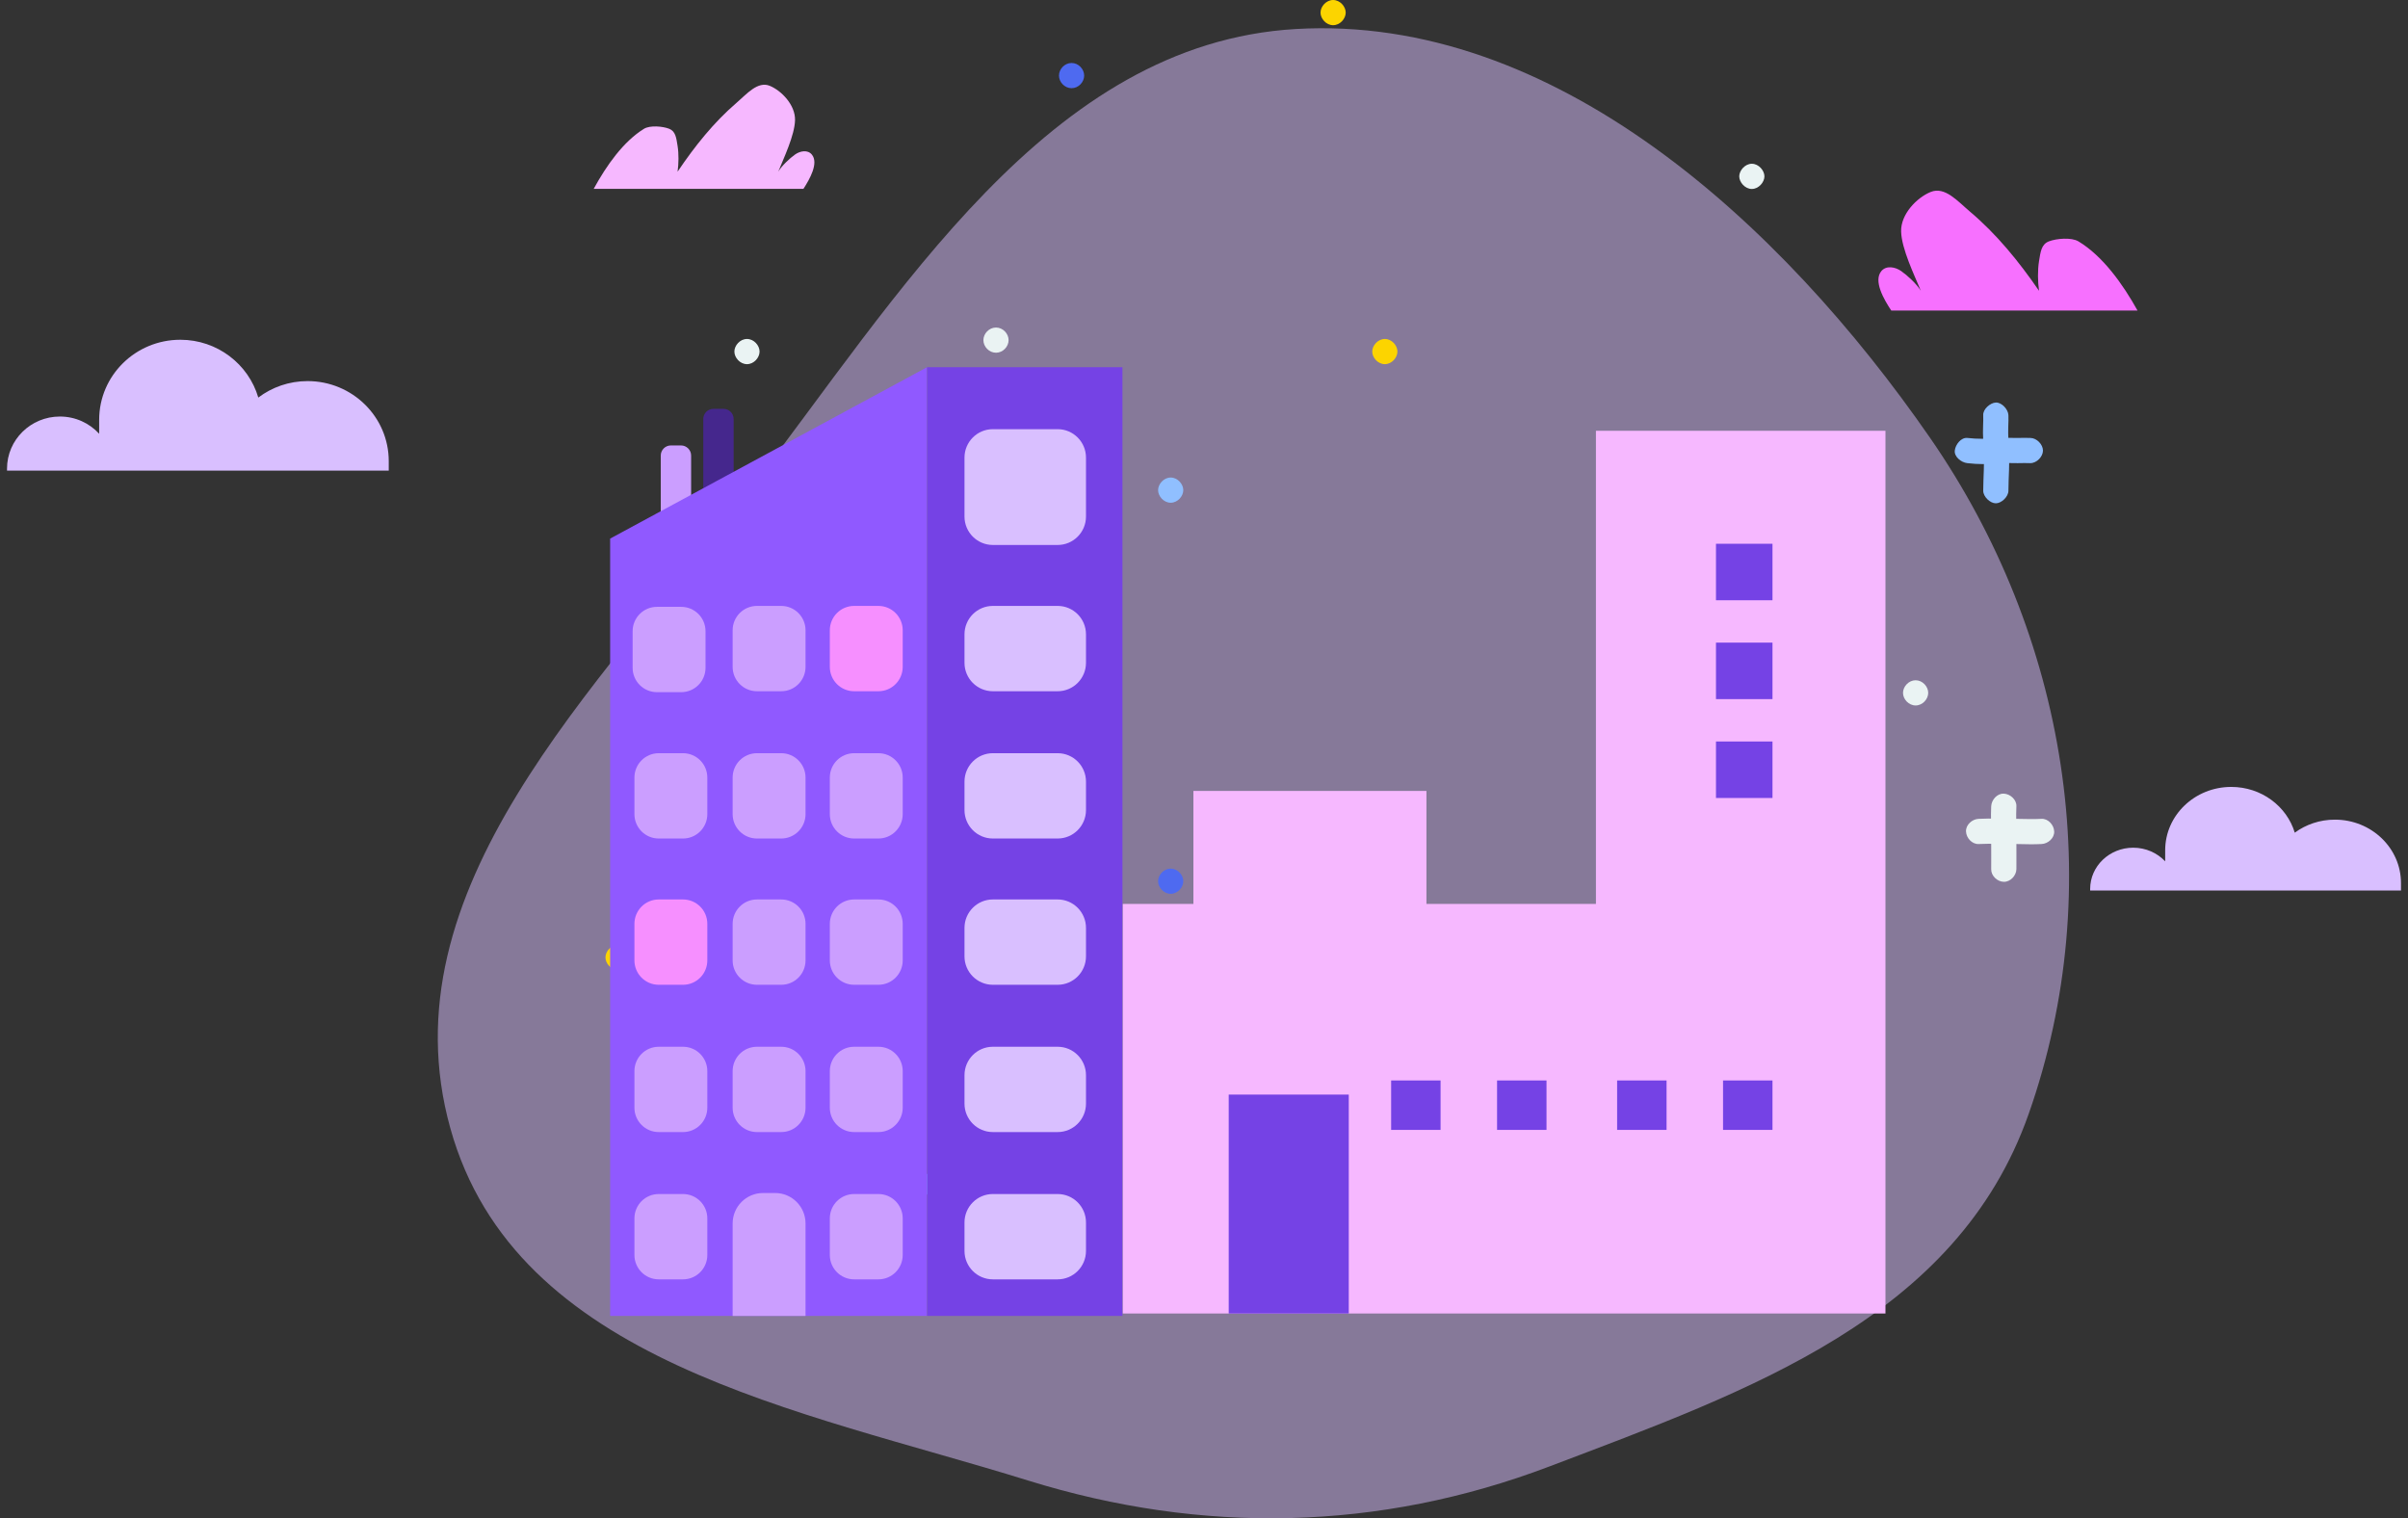 <svg width="249" height="157" viewBox="0 0 249 157" fill="none" xmlns="http://www.w3.org/2000/svg">
<rect x="0" y="0" width="249" height="157" fill="#333333" stroke="none"/>
<g opacity="0.5">
<path fill-rule="evenodd" clip-rule="evenodd" d="M133.996 3C160.668 1.444 184.202 23.062 199.568 45.26C213.716 65.698 218.056 91.683 209.768 115.206C202.339 136.29 180.875 143.794 160.224 151.637C142.582 158.337 124.323 158.686 106.31 153.094C82.616 145.739 53.306 140.878 46.566 116.664C39.699 91.993 61.605 71.274 77.166 51.089C93.009 30.539 108.341 4.497 133.996 3Z" fill="#D9BFFF"/>
</g>
<path d="M204.599 87.277C205.489 87.241 205.598 87.242 207.204 87.277C207.456 87.284 208.365 87.275 208.507 87.277C209.78 87.304 210.235 87.319 211.112 87.277C211.78 87.246 212.445 86.663 212.414 85.975C212.384 85.288 211.78 84.641 211.112 84.672C210.3 84.711 209.731 84.698 208.507 84.672C208.367 84.669 207.455 84.678 207.204 84.672C205.549 84.635 205.556 84.632 204.599 84.672C203.931 84.7 203.269 85.287 203.296 85.975C203.323 86.663 203.93 87.305 204.599 87.277Z" fill="#EAF3F3"/>
<path d="M208.506 89.883C208.519 89.267 208.501 88.157 208.506 87.278C208.504 87.548 208.506 87.127 208.506 87.278C208.515 85.237 208.453 84.451 208.506 83.37C208.538 82.704 207.885 82.098 207.203 82.067C206.52 82.035 205.932 82.703 205.9 83.37C205.846 84.497 205.91 85.202 205.9 87.278C205.899 87.548 205.901 87.128 205.9 87.278C205.895 88.144 205.913 89.282 205.9 89.883C205.885 90.549 206.52 91.171 207.203 91.185C207.886 91.2 208.491 90.549 208.506 89.883Z" fill="#EAF3F3"/>
<path d="M205.075 42.927C205.108 43.633 205.006 44.444 205.075 45.532C205.066 45.379 205.085 45.686 205.075 45.532C205.244 48.19 205.075 49.254 205.075 50.743C205.075 51.369 205.793 52.045 206.378 52.045C206.963 52.045 207.681 51.369 207.681 50.743C207.681 49.186 207.853 48.241 207.681 45.532C207.671 45.379 207.691 45.685 207.681 45.532C207.613 44.456 207.713 43.616 207.681 42.927C207.651 42.302 206.962 41.593 206.378 41.624C205.794 41.656 205.046 42.302 205.075 42.927Z" fill="#90BFFF"/>
<path d="M203.437 47.892C204.672 48.024 205.157 48.022 207.345 47.892C207.858 47.862 208.363 47.907 208.648 47.892C209.2 47.865 209.514 47.892 209.95 47.892C210.604 47.892 211.253 47.222 211.253 46.59C211.253 45.957 210.604 45.287 209.95 45.287C209.469 45.287 209.236 45.258 208.648 45.287C208.352 45.302 207.867 45.257 207.345 45.287C205.292 45.408 204.492 45.4 203.437 45.287C202.787 45.218 202.206 45.961 202.135 46.59C202.063 47.219 202.787 47.823 203.437 47.892Z" fill="#90BFFF"/>
<path d="M89.964 118.541C89.996 119.247 89.894 120.058 89.964 121.146C89.954 120.993 89.973 121.3 89.964 121.146C90.133 123.804 89.964 124.868 89.964 126.357C89.964 126.982 90.682 127.66 91.266 127.66C91.851 127.66 92.569 126.982 92.569 126.357C92.569 124.8 92.741 123.855 92.569 121.146C92.559 120.993 92.579 121.299 92.569 121.146C92.501 120.07 92.601 119.231 92.569 118.541C92.54 117.916 91.851 117.207 91.266 117.238C90.682 117.27 89.934 117.916 89.964 118.541Z" fill="#90BFFF"/>
<path d="M88.662 123.752C89.896 123.883 90.381 123.881 92.57 123.752C92.871 123.734 93.704 123.761 93.872 123.752C94.642 123.709 94.633 123.752 95.175 123.752C95.828 123.752 96.478 123.08 96.478 122.449C96.478 121.818 95.828 121.146 95.175 121.146C94.579 121.146 94.683 121.101 93.872 121.146C93.7 121.155 92.874 121.128 92.57 121.146C90.517 121.267 89.717 121.259 88.662 121.146C88.012 121.077 87.431 121.822 87.359 122.449C87.288 123.076 88.012 123.683 88.662 123.752Z" fill="#90BFFF"/>
<path fill-rule="evenodd" clip-rule="evenodd" d="M174.344 88.572C174.429 89.913 175.532 89.91 175.646 88.572C175.912 85.463 177.487 83.552 179.554 83.361C179.381 83.373 179.719 83.358 179.554 83.361C180.928 83.267 180.931 82.058 179.554 82.058C179.372 82.058 179.73 82.045 179.554 82.058C177.356 82.076 176.141 82.077 175.646 79.453C175.623 79.332 175.705 78.471 175.646 78.15C175.592 77.855 175.683 78.336 175.646 78.15C175.396 76.899 174.41 76.876 174.344 78.15C174.334 78.339 174.353 77.825 174.344 78.15C174.331 78.59 174.367 79.23 174.344 79.453C174.288 79.995 174.628 80.249 174.344 80.756C173.842 81.647 171.935 82.083 170.436 82.058C169.064 82.036 169.07 83.236 170.436 83.361C172.209 83.524 172.837 84.265 173.041 84.664C173.668 85.906 174.255 87.169 174.344 88.572ZM179.554 82.058C179.405 82.069 179.693 82.057 179.554 82.058C179.427 82.008 179.718 82.056 179.554 82.058ZM179.554 83.361C179.416 83.361 179.684 83.35 179.554 83.361C179.439 83.416 179.706 83.349 179.554 83.361ZM174.344 83.361C174.786 83.043 174.043 82.518 174.344 82.058C174.666 82.645 175.149 83.007 175.646 83.361C175.201 83.768 174.663 84.094 174.344 84.664C174.24 84.422 174.462 83.597 174.344 83.361C174.716 83.636 174.143 82.969 174.344 83.361Z" fill="#FCD400"/>
<path fill-rule="evenodd" clip-rule="evenodd" d="M76.937 85.975C78.311 85.882 78.314 84.672 76.937 84.672C76.757 84.672 77.109 84.659 76.937 84.672C74.724 84.691 73.525 84.713 73.029 82.067C73.007 81.951 73.084 81.068 73.029 80.764C72.974 80.467 73.066 80.95 73.029 80.764C72.779 79.513 71.792 79.489 71.726 80.764C71.716 80.952 71.736 80.44 71.726 80.764C71.714 81.195 71.748 81.847 71.726 82.067C71.671 82.618 72.012 82.859 71.726 83.37C71.223 84.261 69.313 84.702 67.818 84.672C66.446 84.645 66.452 85.846 67.818 85.975C69.594 86.142 70.219 86.879 70.423 87.277C71.048 88.52 71.635 89.782 71.726 91.185C71.814 92.526 72.914 92.523 73.029 91.185C73.294 88.073 74.865 86.162 76.937 85.975C77.099 85.972 76.766 85.986 76.937 85.975ZM76.937 84.672C76.79 84.682 77.073 84.671 76.937 84.672C76.811 84.623 77.098 84.67 76.937 84.672ZM76.937 85.975C76.801 85.975 77.064 85.964 76.937 85.975C76.822 86.028 77.085 85.963 76.937 85.975ZM71.726 85.975C72.168 85.657 71.425 85.132 71.726 84.672C72.048 85.259 72.53 85.621 73.029 85.975C72.583 86.383 72.046 86.707 71.726 87.277C71.623 87.035 71.844 86.21 71.726 85.975C72.099 86.251 71.525 85.582 71.726 85.975Z" fill="#EAF3F3"/>
<path d="M122.359 50.683C122.359 50.056 121.776 49.38 121.056 49.38C120.337 49.38 119.753 50.056 119.753 50.683C119.753 51.31 120.337 51.986 121.056 51.986C121.776 51.986 122.359 51.31 122.359 50.683Z" fill="#90BFFF"/>
<path d="M82.451 78.039C82.451 77.411 81.867 76.736 81.148 76.736C80.429 76.736 79.846 77.411 79.846 78.039C79.846 78.666 80.429 79.341 81.148 79.341C81.867 79.341 82.451 78.666 82.451 78.039Z" fill="#90BFFF"/>
<path d="M78.544 36.354C78.544 35.725 77.961 35.051 77.242 35.051C76.522 35.051 75.939 35.725 75.939 36.354C75.939 36.982 76.522 37.656 77.242 37.656C77.961 37.656 78.544 36.982 78.544 36.354Z" fill="#EAF3F3"/>
<path d="M86.359 46.775C86.359 46.148 85.775 45.472 85.056 45.472C84.337 45.472 83.754 46.148 83.754 46.775C83.754 47.402 84.337 48.078 85.056 48.078C85.775 48.078 86.359 47.402 86.359 46.775Z" fill="#4E6AF0"/>
<path d="M139.154 1.303C139.154 0.676 138.571 0 137.851 0C137.132 0 136.549 0.676 136.549 1.303C136.549 1.93 137.132 2.605 137.851 2.605C138.571 2.605 139.154 1.93 139.154 1.303Z" fill="#FCD400"/>
<path d="M65.213 99.001C65.213 98.373 64.63 97.699 63.911 97.699C63.191 97.699 62.608 98.373 62.608 99.001C62.608 99.63 63.191 100.304 63.911 100.304C64.63 100.304 65.213 99.63 65.213 99.001Z" fill="#FCD400"/>
<path d="M104.294 35.172C104.294 34.501 103.711 33.869 102.991 33.869C102.272 33.869 101.689 34.501 101.689 35.172C101.689 35.842 102.272 36.474 102.991 36.474C103.711 36.474 104.294 35.842 104.294 35.172Z" fill="#EAF3F3"/>
<path d="M112.109 7.816C112.109 7.147 111.526 6.513 110.807 6.513C110.087 6.513 109.504 7.147 109.504 7.816C109.504 8.485 110.087 9.119 110.807 9.119C111.526 9.119 112.109 8.485 112.109 7.816Z" fill="#4E6AF0"/>
<path d="M182.452 18.237C182.452 17.647 181.869 16.934 181.149 16.934C180.43 16.934 179.847 17.647 179.847 18.237C179.847 18.827 180.43 19.54 181.149 19.54C181.869 19.54 182.452 18.827 182.452 18.237Z" fill="#EAF3F3"/>
<path d="M144.502 36.354C144.502 35.725 143.919 35.051 143.2 35.051C142.481 35.051 141.897 35.725 141.897 36.354C141.897 36.982 142.481 37.656 143.2 37.656C143.919 37.656 144.502 36.982 144.502 36.354Z" fill="#FCD400"/>
<path d="M193.921 118.87C193.921 118.243 193.339 117.567 192.619 117.567C191.899 117.567 191.316 118.243 191.316 118.87C191.316 119.497 191.899 120.173 192.619 120.173C193.339 120.173 193.921 119.497 193.921 118.87Z" fill="#FCD400"/>
<path d="M82.148 57.316C82.148 56.668 81.565 56.014 80.845 56.014C80.126 56.014 79.543 56.668 79.543 57.316C79.543 57.965 80.126 58.619 80.845 58.619C81.565 58.619 82.148 57.965 82.148 57.316Z" fill="#90BFFF"/>
<path d="M122.359 91.121C122.359 90.473 121.775 89.819 121.056 89.819C120.336 89.819 119.753 90.473 119.753 91.121C119.753 91.769 120.336 92.424 121.056 92.424C121.775 92.424 122.359 91.769 122.359 91.121Z" fill="#4E6AF0"/>
<path d="M92.568 92.488C92.568 91.838 91.985 91.185 91.266 91.185C90.546 91.185 89.963 91.838 89.963 92.488C89.963 93.138 90.546 93.791 91.266 93.791C91.985 93.791 92.568 93.138 92.568 92.488Z" fill="#4E6AF0"/>
<path d="M199.388 71.646C199.388 70.997 198.805 70.343 198.085 70.343C197.365 70.343 196.782 70.997 196.782 71.646C196.782 72.293 197.365 72.948 198.085 72.948C198.805 72.948 199.388 72.293 199.388 71.646Z" fill="#EAF3F3"/>
<path d="M69.123 117.238C69.123 116.59 68.539 115.936 67.82 115.936C67.1 115.936 66.518 116.59 66.518 117.238C66.518 117.886 67.1 118.541 67.82 118.541C68.539 118.541 69.123 117.886 69.123 117.238Z" fill="#EAF3F3"/>
<path d="M70.419 46.06H69.373C68.794 46.06 68.326 46.53 68.326 47.11V54.462C68.326 55.042 68.794 55.513 69.373 55.513H70.419C70.998 55.513 71.466 55.042 71.466 54.462V47.11C71.466 46.53 70.998 46.06 70.419 46.06Z" fill="#CB9EFF"/>
<path d="M74.816 42.278H73.769C73.191 42.278 72.722 42.749 72.722 43.329V50.681C72.722 51.261 73.191 51.731 73.769 51.731H74.816C75.394 51.731 75.863 51.261 75.863 50.681V43.329C75.863 42.749 75.394 42.278 74.816 42.278Z" fill="#45278D"/>
<path fill-rule="evenodd" clip-rule="evenodd" d="M63.092 55.694L95.86 37.972V136.073H63.092V55.694Z" fill="#9059FF"/>
<path d="M116.067 37.972H95.861V136.073H116.067V37.972Z" fill="#7542E5"/>
<path fill-rule="evenodd" clip-rule="evenodd" d="M165.028 44.544H194.967V135.823L170.14 135.823L147.502 135.823H123.404L116.102 135.823L116.102 93.47H123.404V81.786H147.502V93.47H165.028V44.544Z" fill="#F6B8FF"/>
<rect x="177.442" y="56.228" width="5.842" height="5.842" fill="#7542E5"/>
<rect x="177.442" y="66.451" width="5.842" height="5.842" fill="#7542E5"/>
<rect x="177.442" y="76.674" width="5.842" height="5.842" fill="#7542E5"/>
<rect x="143.851" y="111.726" width="5.112" height="5.112" fill="#7542E5"/>
<rect x="154.805" y="111.726" width="5.112" height="5.112" fill="#7542E5"/>
<rect x="167.219" y="111.726" width="5.112" height="5.112" fill="#7542E5"/>
<rect x="178.172" y="111.726" width="5.112" height="5.112" fill="#7542E5"/>
<rect x="127.056" y="113.186" width="12.414" height="22.637" fill="#7542E5"/>
<path fill-rule="evenodd" clip-rule="evenodd" d="M78.9 123.364H80.156C81.891 123.364 83.297 124.774 83.297 126.515V136.073H75.759V126.515C75.759 124.774 77.165 123.364 78.9 123.364Z" fill="#CB9EFF"/>
<path d="M70.442 62.751H67.93C66.542 62.751 65.417 63.88 65.417 65.272V69.053C65.417 70.446 66.542 71.574 67.93 71.574H70.442C71.83 71.574 72.955 70.446 72.955 69.053V65.272C72.955 63.88 71.83 62.751 70.442 62.751Z" fill="#CB9EFF"/>
<path d="M70.628 93.009H68.116C66.728 93.009 65.603 94.138 65.603 95.53V99.311C65.603 100.703 66.728 101.832 68.116 101.832H70.628C72.016 101.832 73.141 100.703 73.141 99.311V95.53C73.141 94.138 72.016 93.009 70.628 93.009Z" fill="#F68FFF"/>
<path d="M70.628 77.885H68.116C66.728 77.885 65.603 79.013 65.603 80.405V84.186C65.603 85.579 66.728 86.707 68.116 86.707H70.628C72.016 86.707 73.141 85.579 73.141 84.186V80.405C73.141 79.013 72.016 77.885 70.628 77.885Z" fill="#CB9EFF"/>
<path d="M80.784 62.655H78.272C76.884 62.655 75.759 63.783 75.759 65.176V68.957C75.759 70.349 76.884 71.478 78.272 71.478H80.784C82.172 71.478 83.297 70.349 83.297 68.957V65.176C83.297 63.783 82.172 62.655 80.784 62.655Z" fill="#CB9EFF"/>
<path d="M80.784 93.009H78.272C76.884 93.009 75.759 94.138 75.759 95.53V99.311C75.759 100.703 76.884 101.832 78.272 101.832H80.784C82.172 101.832 83.297 100.703 83.297 99.311V95.53C83.297 94.138 82.172 93.009 80.784 93.009Z" fill="#CB9EFF"/>
<path d="M80.784 77.885H78.272C76.884 77.885 75.759 79.013 75.759 80.405V84.186C75.759 85.579 76.884 86.707 78.272 86.707H80.784C82.172 86.707 83.297 85.579 83.297 84.186V80.405C83.297 79.013 82.172 77.885 80.784 77.885Z" fill="#CB9EFF"/>
<path d="M90.834 62.655H88.321C86.933 62.655 85.808 63.783 85.808 65.176V68.957C85.808 70.349 86.933 71.478 88.321 71.478H90.834C92.221 71.478 93.346 70.349 93.346 68.957V65.176C93.346 63.783 92.221 62.655 90.834 62.655Z" fill="#F68FFF"/>
<path d="M90.834 93.009H88.321C86.933 93.009 85.808 94.138 85.808 95.53V99.311C85.808 100.703 86.933 101.832 88.321 101.832H90.834C92.221 101.832 93.346 100.703 93.346 99.311V95.53C93.346 94.138 92.221 93.009 90.834 93.009Z" fill="#CB9EFF"/>
<path d="M90.834 77.885H88.321C86.933 77.885 85.808 79.013 85.808 80.405V84.186C85.808 85.579 86.933 86.707 88.321 86.707H90.834C92.221 86.707 93.346 85.579 93.346 84.186V80.405C93.346 79.013 92.221 77.885 90.834 77.885Z" fill="#CB9EFF"/>
<path d="M109.366 62.655H102.666C101.047 62.655 99.734 63.971 99.734 65.596V68.537C99.734 70.161 101.047 71.478 102.666 71.478H109.366C110.985 71.478 112.297 70.161 112.297 68.537V65.596C112.297 63.971 110.985 62.655 109.366 62.655Z" fill="#D9BFFF"/>
<path d="M109.366 93.009H102.666C101.047 93.009 99.734 94.326 99.734 95.95V98.891C99.734 100.515 101.047 101.832 102.666 101.832H109.366C110.985 101.832 112.297 100.515 112.297 98.891V95.95C112.297 94.326 110.985 93.009 109.366 93.009Z" fill="#D9BFFF"/>
<path d="M109.366 44.379H102.666C101.047 44.379 99.734 45.696 99.734 47.32V53.412C99.734 55.036 101.047 56.353 102.666 56.353H109.366C110.985 56.353 112.297 55.036 112.297 53.412V47.32C112.297 45.696 110.985 44.379 109.366 44.379Z" fill="#D9BFFF"/>
<path d="M109.366 77.885H102.666C101.047 77.885 99.734 79.201 99.734 80.826V83.766C99.734 85.391 101.047 86.707 102.666 86.707H109.366C110.985 86.707 112.297 85.391 112.297 83.766V80.826C112.297 79.201 110.985 77.885 109.366 77.885Z" fill="#D9BFFF"/>
<path d="M70.628 108.239H68.116C66.728 108.239 65.603 109.368 65.603 110.76V114.541C65.603 115.933 66.728 117.062 68.116 117.062H70.628C72.016 117.062 73.141 115.933 73.141 114.541V110.76C73.141 109.368 72.016 108.239 70.628 108.239Z" fill="#CB9EFF"/>
<path d="M70.628 123.469H68.116C66.728 123.469 65.603 124.597 65.603 125.99V129.771C65.603 131.163 66.728 132.292 68.116 132.292H70.628C72.016 132.292 73.141 131.163 73.141 129.771V125.99C73.141 124.597 72.016 123.469 70.628 123.469Z" fill="#CB9EFF"/>
<path d="M80.784 108.239H78.272C76.884 108.239 75.759 109.368 75.759 110.76V114.541C75.759 115.933 76.884 117.062 78.272 117.062H80.784C82.172 117.062 83.297 115.933 83.297 114.541V110.76C83.297 109.368 82.172 108.239 80.784 108.239Z" fill="#CB9EFF"/>
<path d="M90.834 108.239H88.321C86.933 108.239 85.808 109.368 85.808 110.76V114.541C85.808 115.933 86.933 117.062 88.321 117.062H90.834C92.221 117.062 93.346 115.933 93.346 114.541V110.76C93.346 109.368 92.221 108.239 90.834 108.239Z" fill="#CB9EFF"/>
<path d="M90.834 123.469H88.321C86.933 123.469 85.808 124.597 85.808 125.99V129.771C85.808 131.163 86.933 132.292 88.321 132.292H90.834C92.221 132.292 93.346 131.163 93.346 129.771V125.99C93.346 124.597 92.221 123.469 90.834 123.469Z" fill="#CB9EFF"/>
<path d="M109.366 108.239H102.666C101.047 108.239 99.734 109.556 99.734 111.18V114.121C99.734 115.745 101.047 117.062 102.666 117.062H109.366C110.985 117.062 112.297 115.745 112.297 114.121V111.18C112.297 109.556 110.985 108.239 109.366 108.239Z" fill="#D9BFFF"/>
<path d="M109.366 123.469H102.666C101.047 123.469 99.734 124.785 99.734 126.41V129.351C99.734 130.975 101.047 132.292 102.666 132.292H109.366C110.985 132.292 112.297 130.975 112.297 129.351V126.41C112.297 124.785 110.985 123.469 109.366 123.469Z" fill="#D9BFFF"/>
<path fill-rule="evenodd" clip-rule="evenodd" d="M83.079 19.529C83.719 18.543 84.683 16.859 83.946 15.979C83.511 15.458 82.739 15.607 82.211 15.979C81.683 16.35 80.828 17.146 80.476 17.753C81.04 16.35 82.171 13.991 82.211 12.428C82.251 10.866 80.822 9.383 79.609 8.879C78.35 8.356 77.224 9.719 76.138 10.653C73.82 12.648 71.867 15.081 70.066 17.753C70.18 16.915 70.199 15.926 70.066 15.091C69.933 14.256 69.862 13.578 69.198 13.316C68.54 13.056 67.214 12.937 66.596 13.316C64.47 14.621 62.709 17.112 61.391 19.529C61.195 19.529 61.586 19.529 61.391 19.529H83.079Z" fill="#F6B8FF"/>
<path fill-rule="evenodd" clip-rule="evenodd" d="M248.274 91.309V92.086H216.133V91.925C216.133 90.747 216.631 89.679 217.437 88.907C218.243 88.135 219.355 87.657 220.585 87.657C221.897 87.657 223.076 88.202 223.891 89.067V87.924C223.891 86.115 224.656 84.477 225.893 83.291C227.13 82.105 228.838 81.372 230.725 81.372C233.841 81.372 236.467 83.371 237.291 86.103C238.442 85.259 239.879 84.756 241.439 84.756C245.214 84.756 248.274 87.69 248.274 91.309Z" fill="#D9BFFF"/>
<path fill-rule="evenodd" clip-rule="evenodd" d="M40.198 47.685V48.667H0.726V48.462C0.726 46.974 1.337 45.626 2.327 44.651C3.317 43.675 4.683 43.072 6.193 43.072C7.805 43.072 9.253 43.76 10.254 44.853V43.409C10.254 41.124 11.194 39.055 12.712 37.557C14.231 36.059 16.329 35.133 18.647 35.133C22.472 35.133 25.698 37.658 26.709 41.109C28.123 40.043 29.888 39.407 31.804 39.407C36.44 39.407 40.198 43.114 40.198 47.685Z" fill="#D9BFFF"/>
<path fill-rule="evenodd" clip-rule="evenodd" d="M195.567 32.113C194.815 30.978 193.684 29.04 194.549 28.025C195.06 27.426 195.966 27.598 196.586 28.025C197.206 28.453 198.21 29.37 198.623 30.069C197.96 28.453 196.633 25.736 196.586 23.938C196.539 22.139 198.217 20.43 199.642 19.85C201.119 19.248 202.441 20.818 203.716 21.893C206.438 24.191 208.731 26.992 210.846 30.069C210.713 29.103 210.691 27.965 210.846 27.003C211.002 26.042 211.086 25.261 211.865 24.959C212.638 24.66 214.195 24.523 214.921 24.959C217.417 26.462 219.485 29.33 221.032 32.113C221.262 32.113 220.803 32.113 221.032 32.113H195.567Z" fill="#F770FF"/>
</svg>
